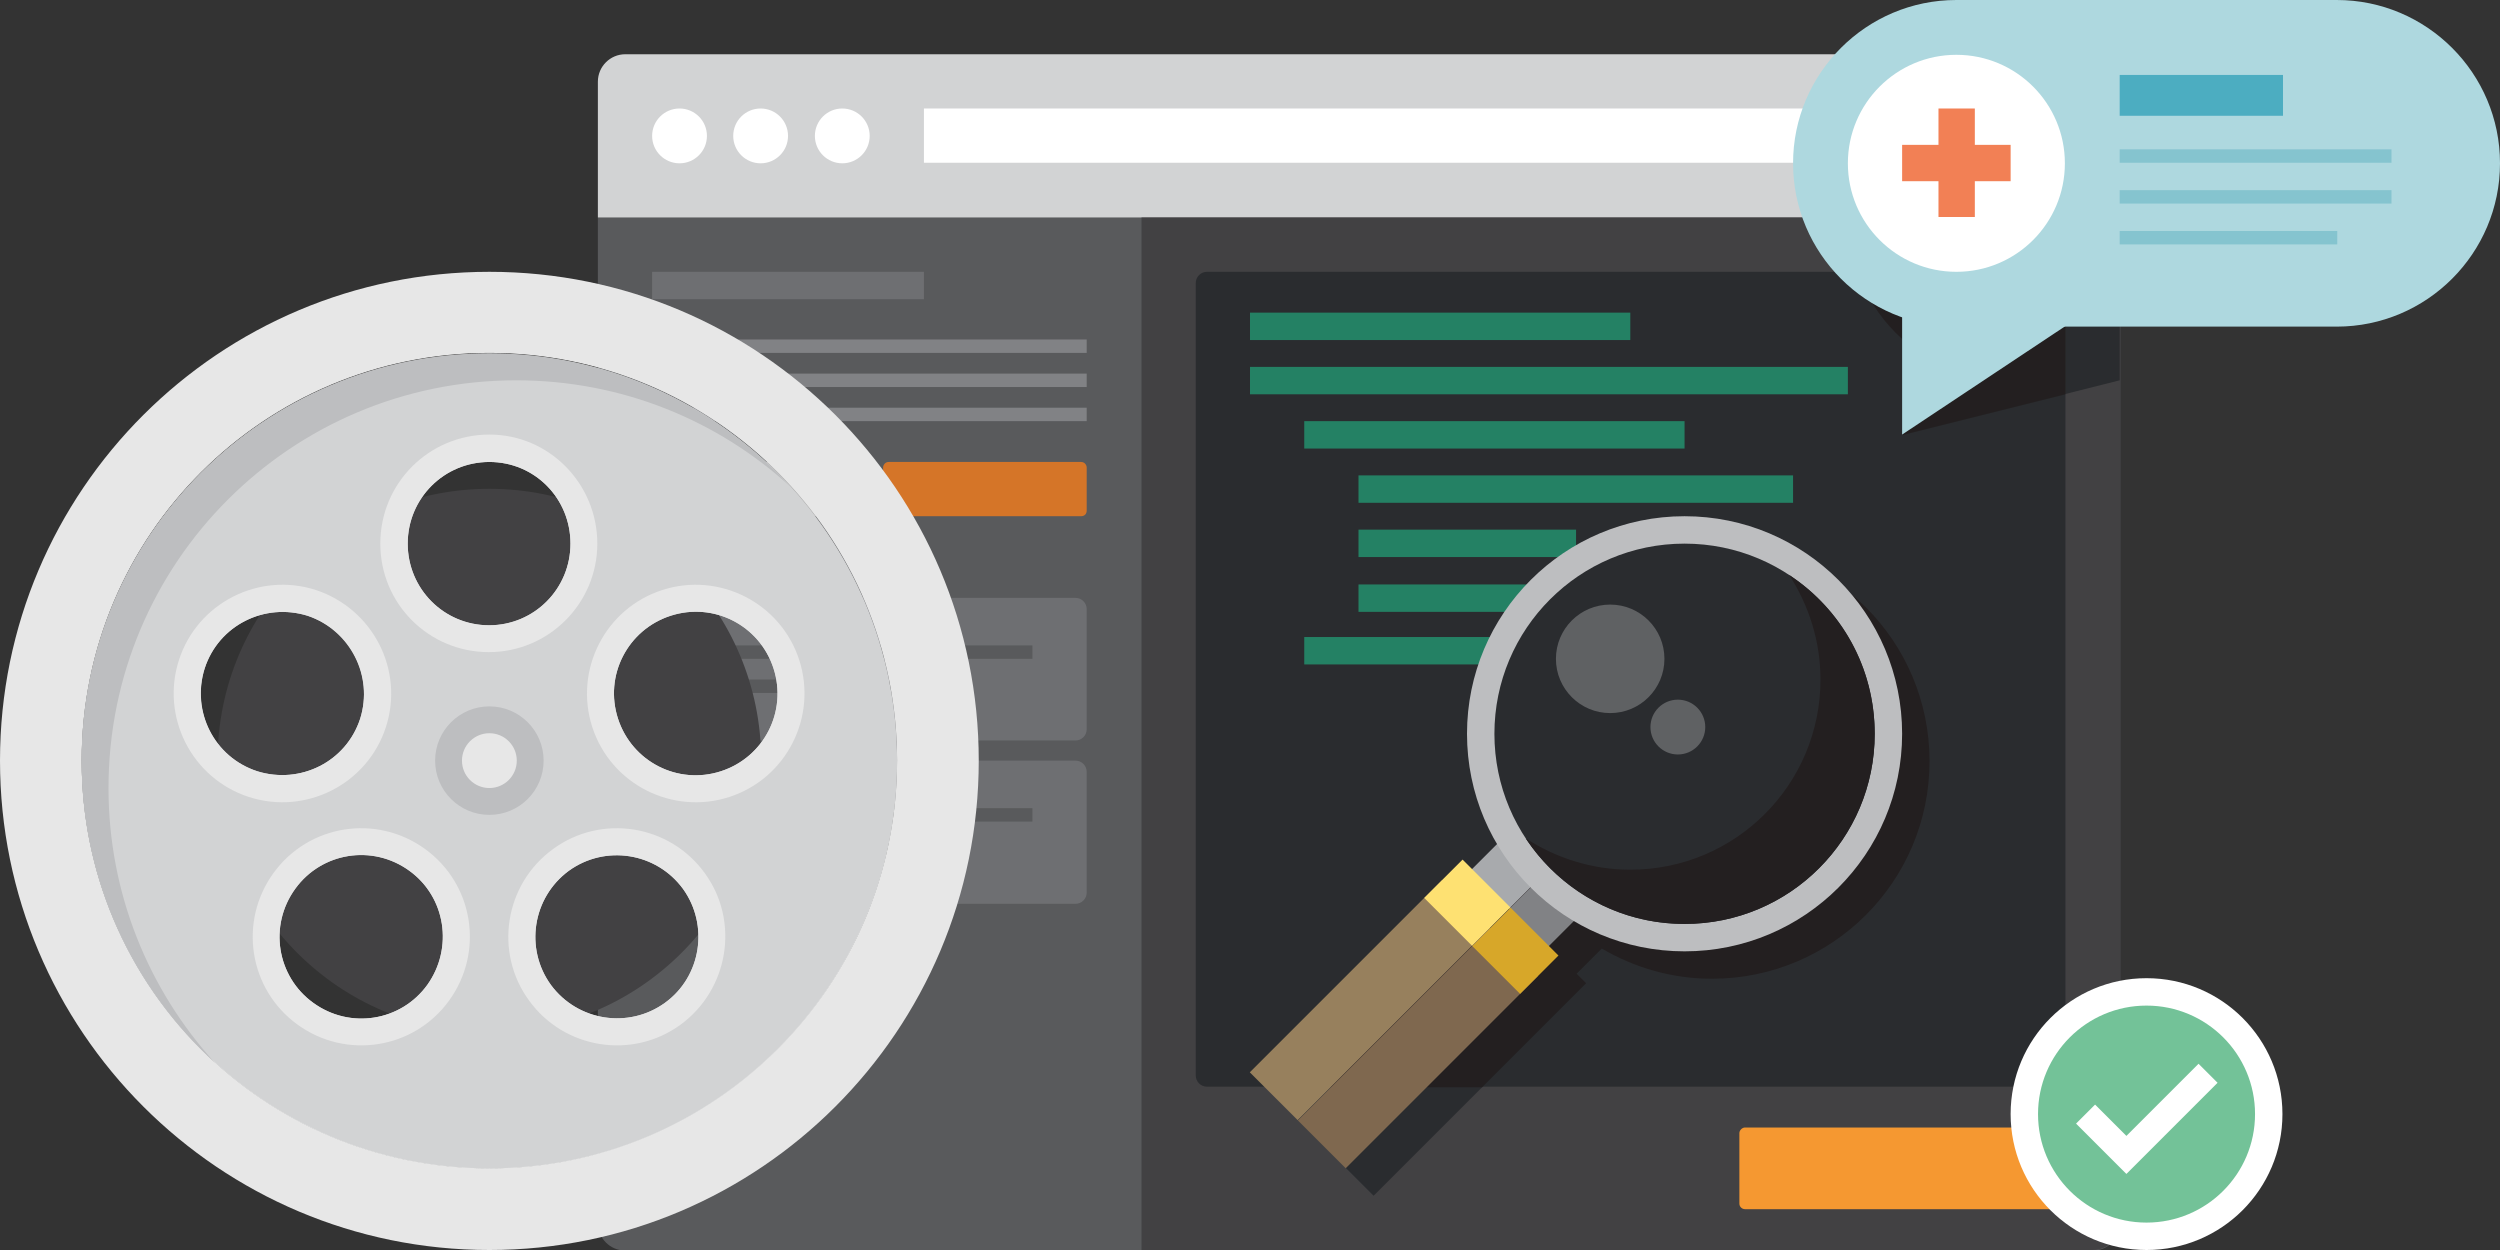 <?xml version="1.0" encoding="utf-8"?>
<!-- Generator: Adobe Illustrator 18.0.0, SVG Export Plug-In . SVG Version: 6.00 Build 0)  -->
<!DOCTYPE svg PUBLIC "-//W3C//DTD SVG 1.1//EN" "http://www.w3.org/Graphics/SVG/1.1/DTD/svg11.dtd">
<svg version="1.1" id="Layer_1" xmlns="http://www.w3.org/2000/svg" xmlns:xlink="http://www.w3.org/1999/xlink" x="0px" y="0px"
	 width="447px" height="223.5px" viewBox="0 0 447 223.5" enable-background="new 0 0 447 223.5" xml:space="preserve">
<rect x="0" y="0" width="447" height="223.5" fill="#333333" stroke="none"/>
<g>
	<g>
		<path fill="#595A5C" d="M106.9,38.9v179.8c0,2.7,2.2,4.9,4.9,4.9h262.4c2.7,0,4.9-2.2,4.9-4.9V38.9H106.9z"/>
		<path fill="#D2D3D4" d="M379,38.9V14.6c0-2.7-2.2-4.9-4.9-4.9H111.8c-2.7,0-4.9,2.2-4.9,4.9v24.3H379z"/>
		<rect x="165.2" y="19.4" fill="#FFFFFF" width="204.1" height="9.7"/>
		<circle fill="#FFFFFF" cx="121.5" cy="24.3" r="4.9"/>
		<circle fill="#FFFFFF" cx="136" cy="24.3" r="4.9"/>
		<circle fill="#FFFFFF" cx="150.6" cy="24.3" r="4.9"/>
		<path fill="#424143" d="M204.1,38.9v184.6h170.1c2.7,0,4.9-2.2,4.9-4.9V38.9H204.1z"/>
		<g>
			<path fill="#2A2C2F" d="M369.3,192.3c0,1.1-0.9,2-2,2H215.8c-1.1,0-2-0.9-2-2V50.6c0-1.1,0.9-2,2-2h151.5c1.1,0,2,0.9,2,2V192.3z
				"/>
		</g>
		<g>
			<path fill="#F59831" d="M311,215.2c0,0.6,0.5,1,1,1h56.3c0.6,0,1-0.4,1-1v-12.6c0-0.5-0.4-1-1-1H312c-0.5,0-1,0.5-1,1V215.2z"/>
		</g>
		<g>
			<path fill="#ABABAB" d="M116.6,91.3c0,0.6,0.4,1,1,1H152c0.5,0,1-0.4,1-1v-7.7c0-0.5-0.5-1-1-1h-34.4c-0.6,0-1,0.5-1,1V91.3z"/>
		</g>
		<g>
			<path fill="#D57528" d="M157.9,91.3c0,0.6,0.4,1,1,1h34.4c0.6,0,1-0.4,1-1v-7.7c0-0.5-0.4-1-1-1h-34.4c-0.6,0-1,0.5-1,1V91.3z"/>
		</g>
		<rect x="116.6" y="48.6" fill="#6E6F72" width="48.6" height="4.9"/>
		<rect x="116.6" y="66.8" fill="#818285" width="77.7" height="2.4"/>
		<rect x="116.6" y="60.7" fill="#818285" width="77.7" height="2.4"/>
		<rect x="116.6" y="72.9" fill="#818285" width="77.7" height="2.4"/>
		<g>
			<g>
				<path fill="#6E6F72" d="M194.3,130.4c0,1.1-0.9,2-2,2h-73.7c-1.1,0-2-0.9-2-2v-21.5c0-1.1,0.9-2,2-2h73.7c1.1,0,2,0.9,2,2V130.4
					z"/>
			</g>
			<rect x="126.3" y="115.4" fill="#595A5C" width="58.3" height="2.4"/>
			<rect x="126.3" y="121.5" fill="#595A5C" width="38.9" height="2.4"/>
		</g>
		<g>
			<g>
				<path fill="#6E6F72" d="M194.3,159.6c0,1.1-0.9,2-2,2h-73.7c-1.1,0-2-0.9-2-2V138c0-1.1,0.9-2,2-2h73.7c1.1,0,2,0.9,2,2V159.6z"
					/>
			</g>
			<rect x="126.3" y="144.5" fill="#595A5C" width="58.3" height="2.4"/>
			<rect x="126.3" y="150.6" fill="#595A5C" width="38.9" height="2.4"/>
		</g>
		<rect x="223.5" y="55.9" fill="#248164" width="68" height="4.9"/>
		<rect x="223.5" y="65.6" fill="#248164" width="106.9" height="4.9"/>
		<rect x="233.2" y="75.3" fill="#248164" width="68" height="4.9"/>
		<rect x="242.9" y="85" fill="#248164" width="77.7" height="4.9"/>
		<rect x="242.9" y="94.7" fill="#248164" width="38.9" height="4.9"/>
		<rect x="242.9" y="104.5" fill="#248164" width="48.6" height="4.9"/>
		<rect x="233.2" y="113.9" fill="#248164" width="68" height="4.9"/>
	</g>
	<g>
		<circle fill="#424143" cx="87.5" cy="136" r="48.6"/>
		<path fill="#D2D3D4" d="M87.5,63.2c-40.3,0-72.9,32.6-72.9,72.9s32.6,72.9,72.9,72.9s72.9-32.6,72.9-72.9S127.7,63.2,87.5,63.2z
			 M36.6,119.5c2.5-7.7,10.7-11.8,18.4-9.4c7.7,2.5,11.8,10.7,9.4,18.4c-2.5,7.7-10.7,11.8-18.4,9.4
			C38.3,135.4,34.1,127.2,36.6,119.5z M76.4,176.1c-4.7,6.5-13.8,8-20.4,3.2c-6.5-4.7-8-13.8-3.2-20.4c4.7-6.5,13.8-8,20.4-3.2
			C79.7,160.4,81.1,169.5,76.4,176.1z M72.9,97.2c0-8.1,6.5-14.6,14.6-14.6S102,89.1,102,97.2s-6.5,14.6-14.6,14.6
			S72.9,105.2,72.9,97.2z M118.9,179.3c-6.5,4.7-15.6,3.3-20.4-3.2c-4.7-6.5-3.3-15.6,3.2-20.4c6.5-4.7,15.6-3.3,20.4,3.2
			C126.8,165.4,125.4,174.6,118.9,179.3z M128.9,137.9c-7.7,2.5-15.9-1.7-18.4-9.4c-2.5-7.7,1.7-15.9,9.4-18.4
			c7.7-2.5,15.9,1.7,18.4,9.4C140.8,127.2,136.6,135.4,128.9,137.9z"/>
		<path fill="#E7E7E7" d="M87.5,48.6C39.2,48.6,0,87.7,0,136s39.2,87.5,87.5,87.5s87.5-39.2,87.5-87.5S135.8,48.6,87.5,48.6z
			 M87.5,208.9c-40.3,0-72.9-32.6-72.9-72.9s32.6-72.9,72.9-72.9s72.9,32.6,72.9,72.9S127.7,208.9,87.5,208.9z"/>
		<path fill="#BDBEC0" d="M19.4,140.9c0-40.3,32.6-72.9,72.9-72.9c18.9,0,36.1,7.2,49,19C128,72.4,108.8,63.2,87.5,63.2
			c-40.3,0-72.9,32.6-72.9,72.9c0,21.4,9.2,40.6,23.8,53.9C26.6,177,19.4,159.8,19.4,140.9z"/>
		<path fill="#E7E7E7" d="M87.5,77.7C76.7,77.7,68,86.4,68,97.2s8.7,19.4,19.4,19.4s19.4-8.7,19.4-19.4S98.2,77.7,87.5,77.7z
			 M87.5,111.8c-8.1,0-14.6-6.5-14.6-14.6s6.5-14.6,14.6-14.6S102,89.1,102,97.2S95.5,111.8,87.5,111.8z"/>
		<path fill="#E7E7E7" d="M56.5,105.5c-10.2-3.3-21.2,2.3-24.5,12.5s2.3,21.2,12.5,24.5c10.2,3.3,21.2-2.3,24.5-12.5
			C72.3,119.8,66.7,108.9,56.5,105.5z M64.4,128.5c-2.5,7.7-10.7,11.8-18.4,9.4c-7.7-2.5-11.8-10.7-9.4-18.4
			c2.5-7.7,10.7-11.8,18.4-9.4C62.6,112.7,66.8,120.9,64.4,128.5z"/>
		<path fill="#E7E7E7" d="M76,151.8c-8.7-6.3-20.8-4.4-27.1,4.3c-6.3,8.7-4.4,20.8,4.3,27.1s20.8,4.4,27.1-4.3
			C86.6,170.2,84.7,158.1,76,151.8z M76.4,176.1c-4.7,6.5-13.8,8-20.4,3.2c-6.5-4.7-8-13.8-3.2-20.4c4.7-6.5,13.8-8,20.4-3.2
			C79.7,160.4,81.1,169.5,76.4,176.1z"/>
		<path fill="#E7E7E7" d="M126,156.1c-6.3-8.7-18.5-10.6-27.1-4.3c-8.7,6.3-10.6,18.5-4.3,27.1c6.3,8.7,18.5,10.6,27.1,4.3
			S132.3,164.7,126,156.1z M118.9,179.3c-6.5,4.7-15.6,3.3-20.4-3.2c-4.7-6.5-3.3-15.6,3.2-20.4c6.5-4.7,15.6-3.3,20.4,3.2
			C126.8,165.4,125.4,174.6,118.9,179.3z"/>
		<path fill="#E7E7E7" d="M142.9,118c-3.3-10.2-14.3-15.8-24.5-12.5s-15.8,14.3-12.5,24.5c3.3,10.2,14.3,15.8,24.5,12.5
			C140.6,139.2,146.2,128.2,142.9,118z M128.9,137.9c-7.7,2.5-15.9-1.7-18.4-9.4c-2.5-7.7,1.7-15.9,9.4-18.4
			c7.7-2.5,15.9,1.7,18.4,9.4C140.8,127.2,136.6,135.4,128.9,137.9z"/>
		<circle fill="#BDBEC0" cx="87.5" cy="136" r="9.7"/>
		<circle fill="#E7E7E7" cx="87.5" cy="136" r="4.9"/>
	</g>
	<path fill="#2A2C2F" d="M306.1,97.2c-21.5,0-38.9,17.4-38.9,38.9c0,7.2,2,14,5.4,19.7l-4.5,4.5l-1.7-1.7l-6.9,6.9l0,0l-31.1,31.1
		l8.6,8.6l8.6,8.6l31.1-31.1l3.2-3.2l3.7-3.7l-1.7-1.7l4.5-4.5c5.8,3.4,12.5,5.4,19.7,5.4c21.5,0,38.9-17.4,38.9-38.9
		S327.6,97.2,306.1,97.2z"/>
	<path fill="#231F20" d="M306.1,97.2c-21.5,0-38.9,17.4-38.9,38.9c0,7.2,2,14,5.4,19.7l-4.5,4.5l-1.7-1.7l-6.9,6.9l-28.9,28.9H265
		l11.7-11.7l3.2-3.2l3.7-3.7l-1.7-1.7l4.5-4.5c5.8,3.4,12.5,5.4,19.7,5.4c21.5,0,38.9-17.4,38.9-38.9S327.6,97.2,306.1,97.2z"/>
	<g>
		
			<rect x="247.5" y="163.2" transform="matrix(0.707 0.707 -0.707 0.707 206.815 -124.392)" fill="#7F684F" width="12.1" height="48.6"/>
		
			<rect x="238.9" y="154.6" transform="matrix(0.707 0.707 -0.707 0.707 198.226 -120.834)" fill="#97805D" width="12.1" height="48.6"/>
		
			<rect x="271.9" y="157.7" transform="matrix(0.707 0.707 -0.707 0.707 195.994 -148.085)" fill="#818285" width="9.7" height="9.7"/>
		
			<rect x="265" y="150.8" transform="matrix(0.707 0.707 -0.707 0.707 189.123 -145.239)" fill="#A8AAAD" width="9.7" height="9.7"/>
		
			<rect x="264.9" y="165.2" transform="matrix(0.707 0.707 -0.707 0.707 199.61 -141.785)" fill="#D7A729" width="12.1" height="9.7"/>
		
			<rect x="256.3" y="156.6" transform="matrix(0.707 0.707 -0.707 0.707 191.021 -138.227)" fill="#FEE172" width="12.1" height="9.7"/>
		<circle fill="#BDBEC0" cx="301.2" cy="131.2" r="38.9"/>
		<circle fill="#2A2C2F" cx="301.2" cy="131.2" r="34"/>
		<path fill="#231F20" d="M319.9,102.8c3.5,5.4,5.6,11.8,5.6,18.7c0,18.8-15.2,34-34,34c-6.9,0-13.3-2.1-18.7-5.6
			c6.1,9.2,16.5,15.3,28.4,15.3c18.8,0,34-15.2,34-34C335.2,119.3,329.2,108.9,319.9,102.8z"/>
		<circle opacity="0.25" fill="#FFFFFF" cx="287.9" cy="117.8" r="9.7"/>
		<circle opacity="0.25" fill="#FFFFFF" cx="300" cy="130" r="4.9"/>
	</g>
	<path fill="#2A2C2F" d="M330.4,38.9c0,12.7,8.1,23.5,19.4,27.5l-9.7,11.4L379,68V38.9H330.4z"/>
	<path fill="#231F20" d="M349.8,66.4l-9.7,11.4l29.2-7.3V48.6h-37.2C335,56.9,341.5,63.4,349.8,66.4z"/>
	<g>
		<path fill="#AED8DF" d="M417.8,0h-68c-16.1,0-29.2,13.1-29.2,29.2s13.1,29.2,29.2,29.2h68c16.1,0,29.2-13.1,29.2-29.2
			S433.9,0,417.8,0z"/>
		<polygon fill="#AED8DF" points="340.1,48.6 340.1,77.7 369.3,58.3 		"/>
	</g>
	<circle fill="#FFFFFF" cx="349.8" cy="29.2" r="19.4"/>
	<g>
		<rect x="346.6" y="19.4" fill="#F28055" width="6.5" height="19.4"/>
		<rect x="340.1" y="25.9" fill="#F28055" width="19.4" height="6.5"/>
	</g>
	<g>
		<rect x="379" y="13.4" fill="#4CADC1" width="29.2" height="7.3"/>
		<rect x="379" y="26.7" fill="#85C4CF" width="48.6" height="2.4"/>
		<rect x="379" y="34" fill="#85C4CF" width="48.6" height="2.4"/>
		<rect x="379" y="41.3" fill="#85C4CF" width="38.9" height="2.4"/>
	</g>
	<g>
		<circle fill="#FFFFFF" cx="383.8" cy="199.2" r="24.3"/>
		<circle fill="#73C298" cx="383.8" cy="199.2" r="19.4"/>
	</g>
	<polygon fill="#FFFFFF" points="380.2,209.9 371.2,200.9 374.6,197.5 380.2,203.1 393.1,190.2 396.5,193.6 	"/>
</g>
</svg>
